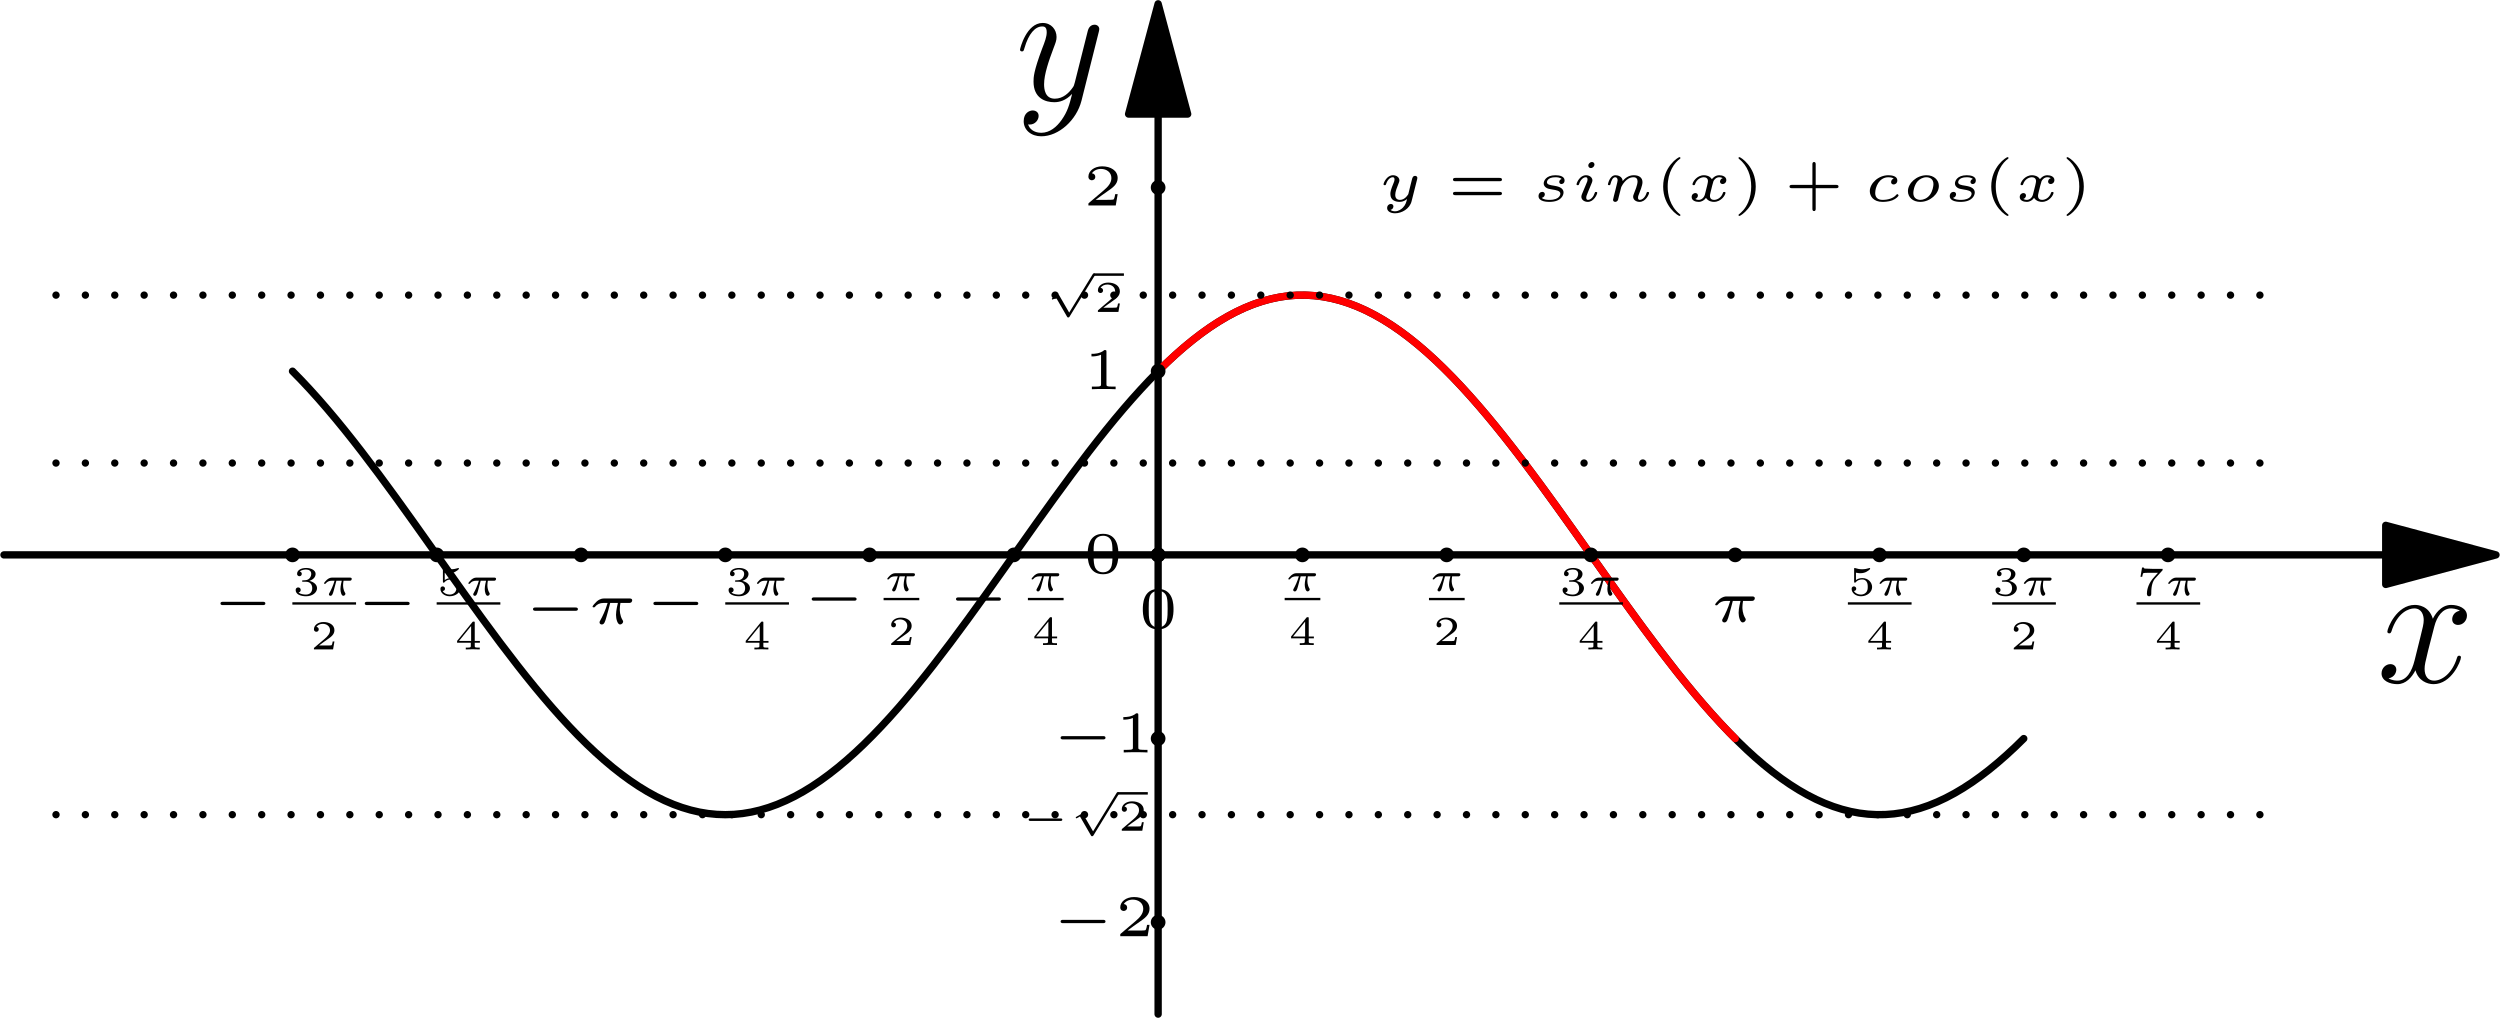 <?xml version='1.0' encoding='UTF-8'?>
<!-- This file was generated by dvisvgm 2.6.3 -->
<svg version='1.1' xmlns='http://www.w3.org/2000/svg' xmlns:xlink='http://www.w3.org/1999/xlink' width='170.065pt' height='69.244pt' viewBox='56.409 53.858 170.065 69.244'>
<defs>
<use id='g6-40' xlink:href='#g1-40' transform='scale(1.333)'/>
<use id='g6-41' xlink:href='#g1-41' transform='scale(1.333)'/>
<use id='g6-43' xlink:href='#g1-43' transform='scale(1.333)'/>
<use id='g6-48' xlink:href='#g1-48' transform='scale(1.333)'/>
<use id='g6-49' xlink:href='#g1-49' transform='scale(1.333)'/>
<use id='g6-50' xlink:href='#g1-50' transform='scale(1.333)'/>
<use id='g6-61' xlink:href='#g1-61' transform='scale(1.333)'/>
<use id='g4-25' xlink:href='#g3-25' transform='scale(1.429)'/>
<use id='g4-99' xlink:href='#g3-99' transform='scale(1.429)'/>
<use id='g4-105' xlink:href='#g3-105' transform='scale(1.429)'/>
<use id='g4-110' xlink:href='#g3-110' transform='scale(1.429)'/>
<use id='g4-111' xlink:href='#g3-111' transform='scale(1.429)'/>
<use id='g4-115' xlink:href='#g3-115' transform='scale(1.429)'/>
<use id='g4-120' xlink:href='#g3-120' transform='scale(1.429)'/>
<use id='g4-121' xlink:href='#g3-121' transform='scale(1.429)'/>
<use id='g5-50' xlink:href='#g1-50' transform='scale(0.933)'/>
<use id='g5-51' xlink:href='#g1-51' transform='scale(0.933)'/>
<use id='g5-52' xlink:href='#g1-52' transform='scale(0.933)'/>
<use id='g5-53' xlink:href='#g1-53' transform='scale(0.933)'/>
<use id='g5-55' xlink:href='#g1-55' transform='scale(0.933)'/>
<path id='g7-120' d='M5.667 -4.878C5.284 -4.806 5.141 -4.519 5.141 -4.292C5.141 -4.005 5.368 -3.909 5.535 -3.909C5.894 -3.909 6.145 -4.22 6.145 -4.543C6.145 -5.045 5.571 -5.272 5.069 -5.272C4.34 -5.272 3.933 -4.555 3.826 -4.328C3.551 -5.224 2.809 -5.272 2.594 -5.272C1.375 -5.272 0.729 -3.706 0.729 -3.443C0.729 -3.395 0.777 -3.335 0.861 -3.335C0.956 -3.335 0.98 -3.407 1.004 -3.455C1.411 -4.782 2.212 -5.033 2.558 -5.033C3.096 -5.033 3.204 -4.531 3.204 -4.244C3.204 -3.981 3.132 -3.706 2.989 -3.132L2.582 -1.494C2.403 -0.777 2.056 -0.12 1.423 -0.12C1.363 -0.12 1.064 -0.12 0.813 -0.275C1.243 -0.359 1.339 -0.717 1.339 -0.861C1.339 -1.1 1.16 -1.243 0.933 -1.243C0.646 -1.243 0.335 -0.992 0.335 -0.61C0.335 -0.108 0.897 0.12 1.411 0.12C1.985 0.12 2.391 -0.335 2.642 -0.825C2.833 -0.12 3.431 0.12 3.873 0.12C5.093 0.12 5.738 -1.447 5.738 -1.71C5.738 -1.769 5.691 -1.817 5.619 -1.817C5.511 -1.817 5.499 -1.757 5.464 -1.662C5.141 -0.61 4.447 -0.12 3.909 -0.12C3.491 -0.12 3.264 -0.43 3.264 -0.921C3.264 -1.184 3.312 -1.375 3.503 -2.164L3.921 -3.79C4.101 -4.507 4.507 -5.033 5.057 -5.033C5.081 -5.033 5.416 -5.033 5.667 -4.878Z'/>
<path id='g7-121' d='M3.144 1.339C2.821 1.793 2.355 2.2 1.769 2.2C1.626 2.2 1.052 2.176 0.873 1.626C0.909 1.638 0.968 1.638 0.992 1.638C1.351 1.638 1.59 1.327 1.59 1.052S1.363 0.681 1.184 0.681C0.992 0.681 0.574 0.825 0.574 1.411C0.574 2.02 1.088 2.439 1.769 2.439C2.965 2.439 4.172 1.339 4.507 0.012L5.679 -4.651C5.691 -4.71 5.715 -4.782 5.715 -4.854C5.715 -5.033 5.571 -5.153 5.392 -5.153C5.284 -5.153 5.033 -5.105 4.937 -4.746L4.053 -1.231C3.993 -1.016 3.993 -0.992 3.897 -0.861C3.658 -0.526 3.264 -0.12 2.69 -0.12C2.02 -0.12 1.961 -0.777 1.961 -1.1C1.961 -1.781 2.283 -2.702 2.606 -3.563C2.738 -3.909 2.809 -4.077 2.809 -4.316C2.809 -4.818 2.451 -5.272 1.865 -5.272C0.765 -5.272 0.323 -3.539 0.323 -3.443C0.323 -3.395 0.371 -3.335 0.454 -3.335C0.562 -3.335 0.574 -3.383 0.622 -3.551C0.909 -4.555 1.363 -5.033 1.829 -5.033C1.937 -5.033 2.14 -5.033 2.14 -4.639C2.14 -4.328 2.008 -3.981 1.829 -3.527C1.243 -1.961 1.243 -1.566 1.243 -1.279C1.243 -0.143 2.056 0.12 2.654 0.12C3.001 0.12 3.431 0.012 3.85 -0.43L3.862 -0.418C3.682 0.287 3.563 0.753 3.144 1.339Z'/>
<use id='g2-0' xlink:href='#g0-0' transform='scale(1.333)'/>
<path id='g3-25' d='M1.974 -0.994C2.024 -0.994 2.052 -0.994 2.092 -1.022C2.108 -1.039 2.136 -1.078 2.136 -1.117C2.136 -1.207 2.052 -1.207 2.005 -1.207H0.804C0.742 -1.207 0.616 -1.207 0.451 -1.067C0.375 -1 0.249 -0.857 0.249 -0.823C0.249 -0.784 0.288 -0.784 0.305 -0.784C0.344 -0.784 0.344 -0.787 0.367 -0.812C0.462 -0.932 0.596 -0.994 0.767 -0.994H0.966C0.865 -0.644 0.722 -0.353 0.624 -0.176C0.582 -0.104 0.582 -0.098 0.582 -0.07C0.582 -0.006 0.633 0.031 0.689 0.031C0.806 0.031 0.846 -0.098 0.91 -0.325C0.974 -0.543 1.025 -0.745 1.089 -0.994H1.456C1.445 -0.952 1.366 -0.647 1.366 -0.426C1.366 -0.232 1.436 0.031 1.56 0.031C1.627 0.031 1.705 -0.034 1.705 -0.106C1.705 -0.137 1.694 -0.151 1.674 -0.185C1.546 -0.395 1.546 -0.641 1.546 -0.692C1.546 -0.787 1.56 -0.899 1.576 -0.994H1.974Z'/>
<path id='g3-99' d='M1.442 -1.081C1.392 -1.067 1.313 -1.008 1.313 -0.913C1.313 -0.84 1.366 -0.798 1.436 -0.798C1.504 -0.798 1.61 -0.851 1.61 -0.991C1.61 -1.201 1.338 -1.238 1.184 -1.238C0.711 -1.238 0.3 -0.851 0.3 -0.479C0.3 -0.235 0.479 0.031 0.902 0.031C0.955 0.031 1.179 0.031 1.369 -0.042C1.557 -0.115 1.669 -0.244 1.669 -0.274C1.669 -0.297 1.632 -0.339 1.607 -0.339C1.593 -0.339 1.59 -0.336 1.546 -0.291C1.42 -0.148 1.184 -0.064 0.904 -0.064C0.669 -0.064 0.557 -0.196 0.557 -0.389C0.557 -0.675 0.742 -1.142 1.184 -1.142C1.215 -1.142 1.355 -1.142 1.442 -1.081Z'/>
<path id='g3-105' d='M1.109 -1.747C1.109 -1.814 1.058 -1.868 0.986 -1.868C0.907 -1.868 0.815 -1.792 0.815 -1.7C0.815 -1.621 0.876 -1.579 0.935 -1.579C1.028 -1.579 1.109 -1.663 1.109 -1.747ZM1.24 -0.403C1.24 -0.442 1.193 -0.442 1.182 -0.442C1.134 -0.442 1.131 -0.431 1.114 -0.378C1.067 -0.224 0.941 -0.064 0.801 -0.064C0.736 -0.064 0.717 -0.109 0.717 -0.171C0.717 -0.23 0.731 -0.26 0.753 -0.314C0.776 -0.37 0.798 -0.426 0.812 -0.465C0.823 -0.49 0.932 -0.75 0.972 -0.851C0.994 -0.907 1.011 -0.944 1.011 -0.991C1.011 -1.126 0.882 -1.238 0.706 -1.238C0.412 -1.238 0.255 -0.879 0.255 -0.804C0.255 -0.764 0.3 -0.764 0.314 -0.764C0.361 -0.764 0.364 -0.778 0.378 -0.82C0.44 -1.019 0.574 -1.142 0.694 -1.142C0.748 -1.142 0.778 -1.112 0.778 -1.036C0.778 -1.025 0.778 -0.988 0.762 -0.935C0.742 -0.885 0.616 -0.585 0.577 -0.49C0.557 -0.442 0.557 -0.437 0.515 -0.342C0.501 -0.302 0.484 -0.263 0.484 -0.216C0.484 -0.07 0.622 0.031 0.79 0.031C1.084 0.031 1.24 -0.333 1.24 -0.403Z'/>
<path id='g3-110' d='M0.546 -0.274C0.529 -0.204 0.498 -0.081 0.498 -0.067C0.498 -0.006 0.549 0.031 0.602 0.031C0.644 0.031 0.706 0.008 0.736 -0.062C0.739 -0.076 0.773 -0.207 0.79 -0.28C0.885 -0.658 0.885 -0.664 0.89 -0.675C0.927 -0.75 1.128 -1.142 1.47 -1.142C1.607 -1.142 1.666 -1.067 1.666 -0.941C1.666 -0.781 1.548 -0.493 1.484 -0.333C1.47 -0.3 1.456 -0.263 1.456 -0.216C1.456 -0.07 1.596 0.031 1.761 0.031C2.061 0.031 2.215 -0.333 2.215 -0.403C2.215 -0.442 2.167 -0.442 2.156 -0.442C2.108 -0.442 2.106 -0.431 2.089 -0.378C2.036 -0.21 1.907 -0.064 1.772 -0.064C1.708 -0.064 1.688 -0.109 1.688 -0.171C1.688 -0.23 1.7 -0.258 1.725 -0.319C1.772 -0.431 1.901 -0.75 1.901 -0.904C1.901 -1.112 1.753 -1.238 1.487 -1.238C1.232 -1.238 1.056 -1.084 0.958 -0.96C0.944 -1.19 0.72 -1.238 0.616 -1.238C0.336 -1.238 0.255 -0.809 0.255 -0.804C0.255 -0.764 0.3 -0.764 0.314 -0.764C0.361 -0.764 0.367 -0.781 0.378 -0.818C0.42 -0.98 0.484 -1.142 0.602 -1.142C0.697 -1.142 0.717 -1.053 0.717 -0.994C0.717 -0.955 0.689 -0.848 0.672 -0.776C0.652 -0.7 0.624 -0.585 0.61 -0.524L0.546 -0.274Z'/>
<path id='g3-111' d='M1.77 -0.728C1.77 -1.008 1.54 -1.238 1.182 -1.238C0.714 -1.238 0.297 -0.857 0.297 -0.479C0.297 -0.193 0.529 0.031 0.885 0.031C1.352 0.031 1.77 -0.353 1.77 -0.728ZM0.89 -0.064C0.753 -0.064 0.554 -0.129 0.554 -0.392C0.554 -0.476 0.591 -0.75 0.745 -0.935C0.851 -1.058 1.016 -1.142 1.176 -1.142C1.33 -1.142 1.512 -1.064 1.512 -0.815C1.512 -0.736 1.478 -0.476 1.341 -0.3C1.212 -0.132 1.028 -0.064 0.89 -0.064Z'/>
<path id='g3-115' d='M1.42 -1.058C1.322 -1.03 1.308 -0.946 1.308 -0.918C1.308 -0.848 1.366 -0.818 1.414 -0.818C1.448 -0.818 1.562 -0.843 1.562 -0.991C1.562 -1.179 1.341 -1.238 1.131 -1.238C0.658 -1.238 0.568 -0.949 0.568 -0.848S0.627 -0.689 0.678 -0.65C0.756 -0.594 0.84 -0.582 0.988 -0.557C1.165 -0.529 1.361 -0.498 1.361 -0.356C1.361 -0.353 1.361 -0.064 0.846 -0.064C0.739 -0.064 0.566 -0.073 0.476 -0.16C0.577 -0.182 0.622 -0.263 0.622 -0.33C0.622 -0.409 0.563 -0.445 0.501 -0.445C0.406 -0.445 0.322 -0.37 0.322 -0.244C0.322 0.031 0.759 0.031 0.84 0.031C1.414 0.031 1.512 -0.3 1.512 -0.414C1.512 -0.666 1.204 -0.714 1.058 -0.739C0.86 -0.77 0.722 -0.792 0.722 -0.907C0.722 -0.91 0.722 -1.142 1.126 -1.142C1.198 -1.142 1.347 -1.137 1.42 -1.058Z'/>
<path id='g3-120' d='M1.739 -1.098C1.61 -1.058 1.61 -0.935 1.61 -0.932C1.61 -0.885 1.644 -0.818 1.736 -0.818C1.814 -0.818 1.91 -0.885 1.91 -1.008C1.91 -1.173 1.725 -1.238 1.576 -1.238C1.394 -1.238 1.277 -1.12 1.221 -1.047C1.128 -1.207 0.949 -1.238 0.848 -1.238C0.498 -1.238 0.3 -0.907 0.3 -0.804C0.3 -0.764 0.344 -0.764 0.358 -0.764C0.384 -0.764 0.406 -0.767 0.417 -0.798C0.501 -1.072 0.731 -1.142 0.837 -1.142C0.93 -1.142 1.036 -1.103 1.036 -0.955C1.036 -0.885 0.986 -0.692 0.89 -0.319C0.848 -0.16 0.72 -0.064 0.599 -0.064C0.58 -0.064 0.498 -0.064 0.431 -0.109C0.557 -0.154 0.557 -0.26 0.557 -0.272C0.557 -0.353 0.496 -0.389 0.434 -0.389C0.364 -0.389 0.26 -0.333 0.26 -0.199C0.26 -0.028 0.451 0.031 0.594 0.031C0.748 0.031 0.874 -0.059 0.941 -0.16C1.053 0.008 1.232 0.031 1.319 0.031C1.672 0.031 1.87 -0.302 1.87 -0.403C1.87 -0.442 1.823 -0.442 1.812 -0.442C1.764 -0.442 1.758 -0.426 1.75 -0.4C1.669 -0.148 1.453 -0.064 1.33 -0.064C1.246 -0.064 1.131 -0.095 1.131 -0.252C1.131 -0.286 1.131 -0.305 1.154 -0.4C1.201 -0.596 1.277 -0.907 1.299 -0.958C1.336 -1.03 1.428 -1.142 1.571 -1.142C1.579 -1.142 1.674 -1.142 1.739 -1.098Z'/>
<path id='g3-121' d='M1.854 -1.044C1.865 -1.086 1.865 -1.106 1.865 -1.109C1.865 -1.17 1.814 -1.207 1.761 -1.207C1.649 -1.207 1.627 -1.109 1.607 -1.033L1.548 -0.801L1.462 -0.451C1.45 -0.414 1.436 -0.356 1.434 -0.339C1.431 -0.328 1.28 -0.064 1.042 -0.064C0.913 -0.064 0.812 -0.126 0.812 -0.305C0.812 -0.459 0.896 -0.664 0.977 -0.865C0.991 -0.899 1.011 -0.944 1.011 -0.991C1.011 -1.128 0.879 -1.238 0.706 -1.238C0.412 -1.238 0.255 -0.879 0.255 -0.804C0.255 -0.764 0.3 -0.764 0.314 -0.764C0.361 -0.764 0.364 -0.778 0.378 -0.82C0.437 -1.014 0.568 -1.142 0.694 -1.142C0.748 -1.142 0.778 -1.112 0.778 -1.036C0.778 -0.98 0.762 -0.941 0.742 -0.89C0.605 -0.557 0.58 -0.456 0.58 -0.344C0.58 -0.034 0.84 0.031 1.028 0.031C1.187 0.031 1.305 -0.048 1.375 -0.106C1.336 0.05 1.305 0.174 1.173 0.308C1.109 0.372 0.977 0.479 0.804 0.479C0.753 0.479 0.65 0.47 0.585 0.412C0.711 0.381 0.725 0.272 0.725 0.244C0.725 0.162 0.661 0.129 0.602 0.129C0.521 0.129 0.426 0.196 0.426 0.325C0.426 0.465 0.568 0.574 0.804 0.574C1.123 0.574 1.501 0.361 1.59 0.003L1.854 -1.044Z'/>
<path id='g0-0' d='M2.64 -0.666C2.688 -0.666 2.769 -0.666 2.769 -0.75S2.688 -0.834 2.64 -0.834H0.609C0.561 -0.834 0.48 -0.834 0.48 -0.75S0.561 -0.666 0.609 -0.666H2.64Z'/>
<path id='g0-112' d='M1.611 2.502L0.939 1.338C0.915 1.296 0.909 1.284 0.882 1.284C0.867 1.284 0.804 1.32 0.765 1.344L0.474 1.512C0.453 1.524 0.432 1.539 0.432 1.566S0.456 1.617 0.483 1.617C0.498 1.617 0.564 1.578 0.603 1.557L0.72 1.488L1.467 2.781C1.497 2.829 1.497 2.832 1.542 2.832C1.602 2.832 1.617 2.808 1.638 2.775L3.348 -0.015C3.378 -0.06 3.378 -0.066 3.378 -0.084C3.378 -0.129 3.339 -0.168 3.294 -0.168C3.246 -0.168 3.225 -0.132 3.21 -0.108L1.611 2.502Z'/>
<path id='g1-40' d='M1.323 -2.178C1.323 -2.181 1.332 -2.193 1.332 -2.208C1.332 -2.22 1.326 -2.25 1.281 -2.25C1.221 -2.25 0.45 -1.77 0.45 -0.75C0.45 0.267 1.221 0.75 1.281 0.75C1.326 0.75 1.332 0.72 1.332 0.708C1.332 0.687 1.32 0.678 1.308 0.669C0.777 0.246 0.681 -0.363 0.681 -0.75C0.681 -1.485 1.02 -1.968 1.323 -2.178Z'/>
<path id='g1-41' d='M1.173 -0.75C1.173 -1.767 0.402 -2.25 0.342 -2.25C0.294 -2.25 0.294 -2.214 0.294 -2.208C0.294 -2.205 0.294 -2.187 0.312 -2.169C0.762 -1.812 0.942 -1.29 0.942 -0.75C0.942 -0.48 0.891 -0.198 0.789 0.048C0.645 0.39 0.456 0.555 0.309 0.675C0.3 0.681 0.294 0.696 0.294 0.708C0.294 0.714 0.294 0.75 0.342 0.75C0.402 0.75 1.173 0.27 1.173 -0.75Z'/>
<path id='g1-43' d='M1.626 -0.666H2.67C2.709 -0.666 2.79 -0.666 2.79 -0.75S2.709 -0.834 2.67 -0.834H1.626V-1.878C1.626 -1.92 1.626 -2.001 1.542 -2.001S1.458 -1.92 1.458 -1.878V-0.834H0.411C0.372 -0.834 0.291 -0.834 0.291 -0.75S0.372 -0.666 0.411 -0.666H1.458V0.378C1.458 0.42 1.458 0.501 1.542 0.501S1.626 0.42 1.626 0.378V-0.666Z'/>
<path id='g1-48' d='M1.803 -0.96C1.803 -1.176 1.803 -1.998 1.02 -1.998S0.237 -1.176 0.237 -0.96C0.237 -0.741 0.237 0.066 1.02 0.066S1.803 -0.741 1.803 -0.96ZM1.02 -0.033C0.909 -0.033 0.657 -0.072 0.582 -0.375C0.54 -0.537 0.537 -0.75 0.537 -0.996C0.537 -1.218 0.537 -1.425 0.585 -1.596C0.66 -1.848 0.891 -1.899 1.02 -1.899C1.242 -1.899 1.401 -1.785 1.461 -1.575C1.503 -1.422 1.503 -1.173 1.503 -0.996C1.503 -0.792 1.503 -0.549 1.458 -0.369C1.38 -0.078 1.14 -0.033 1.02 -0.033Z'/>
<path id='g1-49' d='M1.194 -1.908C1.194 -1.998 1.185 -1.998 1.086 -1.998C0.873 -1.806 0.54 -1.806 0.48 -1.806H0.429V-1.674H0.48C0.549 -1.674 0.744 -1.683 0.918 -1.758V-0.258C0.918 -0.165 0.918 -0.132 0.6 -0.132H0.45V0C0.615 -0.012 0.882 -0.012 1.056 -0.012S1.497 -0.012 1.662 0V-0.132H1.512C1.194 -0.132 1.194 -0.165 1.194 -0.258V-1.908Z'/>
<path id='g1-50' d='M1.767 -0.579H1.641C1.632 -0.522 1.602 -0.336 1.554 -0.306C1.53 -0.288 1.278 -0.288 1.233 -0.288H0.645C0.843 -0.435 1.065 -0.603 1.245 -0.723C1.515 -0.909 1.767 -1.083 1.767 -1.401C1.767 -1.785 1.404 -1.998 0.975 -1.998C0.57 -1.998 0.273 -1.764 0.273 -1.47C0.273 -1.314 0.405 -1.287 0.447 -1.287C0.528 -1.287 0.624 -1.341 0.624 -1.464C0.624 -1.572 0.546 -1.632 0.453 -1.641C0.537 -1.776 0.711 -1.866 0.912 -1.866C1.203 -1.866 1.446 -1.692 1.446 -1.398C1.446 -1.146 1.272 -0.954 1.041 -0.759L0.309 -0.138C0.279 -0.111 0.276 -0.111 0.273 -0.09V0H1.668L1.767 -0.579Z'/>
<path id='g1-51' d='M0.99 -0.993C1.266 -0.993 1.449 -0.822 1.449 -0.525C1.449 -0.219 1.26 -0.057 0.993 -0.057C0.96 -0.057 0.603 -0.057 0.45 -0.213C0.573 -0.231 0.609 -0.324 0.609 -0.396C0.609 -0.507 0.525 -0.579 0.426 -0.579C0.33 -0.579 0.24 -0.516 0.24 -0.39C0.24 -0.078 0.594 0.066 1.002 0.066C1.494 0.066 1.8 -0.231 1.8 -0.522C1.8 -0.768 1.581 -0.978 1.239 -1.056C1.599 -1.173 1.695 -1.401 1.695 -1.569C1.695 -1.815 1.389 -1.998 1.011 -1.998C0.642 -1.998 0.345 -1.842 0.345 -1.572C0.345 -1.431 0.459 -1.395 0.516 -1.395C0.603 -1.395 0.687 -1.458 0.687 -1.566C0.687 -1.635 0.651 -1.719 0.543 -1.737C0.672 -1.875 0.939 -1.884 1.002 -1.884C1.221 -1.884 1.377 -1.773 1.377 -1.569C1.377 -1.395 1.263 -1.122 0.948 -1.104C0.864 -1.101 0.852 -1.098 0.774 -1.095C0.741 -1.092 0.708 -1.089 0.708 -1.044C0.708 -0.993 0.738 -0.993 0.792 -0.993H0.99Z'/>
<path id='g1-52' d='M1.851 -0.489V-0.621H1.476V-1.941C1.476 -2.013 1.473 -2.031 1.395 -2.031C1.335 -2.031 1.332 -2.028 1.299 -1.986L0.189 -0.621V-0.489H1.188V-0.255C1.188 -0.162 1.188 -0.132 0.927 -0.132H0.822V0C0.963 -0.006 1.158 -0.012 1.332 -0.012S1.698 -0.006 1.842 0V-0.132H1.737C1.476 -0.132 1.476 -0.162 1.476 -0.255V-0.489H1.851ZM1.212 -1.707V-0.621H0.33L1.212 -1.707Z'/>
<path id='g1-53' d='M0.588 -1.653C0.747 -1.614 0.882 -1.614 0.915 -1.614C1.119 -1.614 1.269 -1.674 1.347 -1.716C1.419 -1.752 1.623 -1.881 1.623 -1.947C1.623 -1.992 1.59 -1.998 1.581 -1.998C1.575 -1.998 1.569 -1.998 1.536 -1.983C1.422 -1.944 1.236 -1.902 1.038 -1.902C0.867 -1.902 0.702 -1.932 0.543 -1.986C0.51 -1.998 0.504 -1.998 0.498 -1.998C0.456 -1.998 0.456 -1.962 0.456 -1.914V-1.014C0.456 -0.963 0.456 -0.924 0.513 -0.924C0.546 -0.924 0.549 -0.93 0.576 -0.963C0.69 -1.095 0.849 -1.161 1.053 -1.161C1.227 -1.161 1.323 -1.059 1.365 -0.996C1.434 -0.894 1.449 -0.759 1.449 -0.615C1.449 -0.489 1.437 -0.321 1.32 -0.204C1.185 -0.066 1.014 -0.057 0.948 -0.057C0.753 -0.057 0.534 -0.141 0.441 -0.318C0.567 -0.327 0.609 -0.417 0.609 -0.486C0.609 -0.582 0.537 -0.654 0.441 -0.654C0.375 -0.654 0.273 -0.615 0.273 -0.477C0.273 -0.183 0.561 0.066 0.954 0.066C1.401 0.066 1.767 -0.234 1.767 -0.606C1.767 -0.945 1.476 -1.26 1.059 -1.26C0.87 -1.26 0.717 -1.212 0.588 -1.113V-1.653Z'/>
<path id='g1-55' d='M1.875 -1.8C1.902 -1.827 1.902 -1.833 1.905 -1.848V-1.932H1.179C1.101 -1.932 0.663 -1.944 0.609 -1.953C0.54 -1.968 0.537 -1.998 0.531 -2.028H0.405L0.291 -1.353H0.417C0.423 -1.398 0.456 -1.593 0.507 -1.626C0.525 -1.641 0.807 -1.644 0.852 -1.644H1.566C1.44 -1.497 1.278 -1.335 1.161 -1.188C0.804 -0.732 0.759 -0.3 0.759 -0.117C0.759 0.048 0.864 0.066 0.918 0.066C1.077 0.066 1.077 -0.087 1.077 -0.123V-0.183C1.077 -0.717 1.191 -1.047 1.371 -1.245L1.875 -1.8Z'/>
<path id='g1-61' d='M2.673 -1.023C2.715 -1.023 2.79 -1.023 2.79 -1.107S2.703 -1.191 2.658 -1.191H0.423C0.378 -1.191 0.291 -1.191 0.291 -1.107S0.369 -1.023 0.408 -1.023H2.673ZM2.658 -0.309C2.703 -0.309 2.79 -0.309 2.79 -0.393S2.715 -0.477 2.673 -0.477H0.408C0.366 -0.477 0.291 -0.477 0.291 -0.393S0.378 -0.309 0.423 -0.309H2.658Z'/>
</defs>
<g id='page1'>
<g transform='matrix(0.996 0 0 0.996 135.192 91.605)'>
<path d='M 0 -30.109L 0 31.364' fill='none' stroke='#000000' stroke-linecap='round' stroke-linejoin='round' stroke-miterlimit='10.037' stroke-width='0.502'/>
</g>
<g transform='matrix(0.996 0 0 0.996 135.192 91.605)'>
<path d='M 0 -37.637L -2.017 -30.109L 2.017 -30.109L 0 -37.637Z' fill='#000000'/>
</g>
<g transform='matrix(0.996 0 0 0.996 135.192 91.605)'>
<path d='M 0 -37.637L -2.017 -30.109L 2.017 -30.109L 0 -37.637Z' fill='none' stroke='#000000' stroke-linecap='round' stroke-linejoin='round' stroke-miterlimit='10.037' stroke-width='0.502'/>
</g><use x='125.473' y='60.691' xlink:href='#g7-121'/>
<g transform='matrix(0.996 0 0 0.996 135.192 91.605)'>
<path d='M 83.845 0L -78.828 -0' fill='none' stroke='#000000' stroke-linecap='round' stroke-linejoin='round' stroke-miterlimit='10.037' stroke-width='0.502'/>
</g>
<g transform='matrix(0.996 0 0 0.996 135.192 91.605)'>
<path d='M 91.373 0L 83.845 -2.017L 83.845 2.017L 91.373 0Z' fill='#000000'/>
</g>
<g transform='matrix(0.996 0 0 0.996 135.192 91.605)'>
<path d='M 91.373 0L 83.845 -2.017L 83.845 2.017L 91.373 0Z' fill='none' stroke='#000000' stroke-linecap='round' stroke-linejoin='round' stroke-miterlimit='10.037' stroke-width='0.502'/>
</g><use x='218.081' y='100.279' xlink:href='#g7-120'/>
<g transform='matrix(0.996 0 0 0.996 135.192 91.605)'>
<path d='M -59.121 -12.546C -58.718 -12.142 -58.324 -11.729 -57.938 -11.309C -57.536 -10.871 -57.142 -10.425 -56.756 -9.973C -56.355 -9.503 -55.961 -9.028 -55.573 -8.547C -55.173 -8.052 -54.78 -7.551 -54.391 -7.046C -53.992 -6.529 -53.599 -6.007 -53.209 -5.483C -52.811 -4.948 -52.417 -4.41 -52.026 -3.87C -51.63 -3.323 -51.236 -2.774 -50.844 -2.224C -50.448 -1.669 -50.055 -1.113 -49.661 -0.557C -49.267 -0 -48.873 0.557 -48.479 1.114C -48.086 1.669 -47.692 2.223 -47.297 2.776C -46.905 3.323 -46.511 3.869 -46.114 4.412C -45.723 4.947 -45.33 5.48 -44.932 6.01C -44.542 6.528 -44.148 7.043 -43.749 7.554C -43.361 8.051 -42.967 8.544 -42.567 9.032C -42.18 9.503 -41.786 9.969 -41.384 10.429C -40.998 10.871 -40.605 11.306 -40.202 11.733C -39.817 12.142 -39.423 12.543 -39.02 12.934C -38.635 13.306 -38.242 13.669 -37.837 14.019C -37.453 14.352 -37.06 14.674 -36.655 14.98C -36.271 15.271 -35.877 15.549 -35.472 15.809C -35.089 16.055 -34.695 16.286 -34.29 16.497C -33.905 16.697 -33.511 16.879 -33.108 17.038C -32.721 17.19 -32.327 17.322 -31.925 17.428C -31.536 17.531 -31.142 17.611 -30.743 17.664C -30.351 17.716 -29.956 17.742 -29.56 17.742C -29.165 17.742 -28.77 17.716 -28.378 17.664C -27.979 17.611 -27.584 17.531 -27.195 17.428C -26.794 17.322 -26.399 17.19 -26.013 17.038C -25.61 16.879 -25.215 16.697 -24.831 16.497C -24.426 16.286 -24.032 16.055 -23.648 15.809C -23.243 15.549 -22.849 15.271 -22.466 14.98C -22.061 14.674 -21.667 14.352 -21.283 14.019C -20.879 13.669 -20.485 13.306 -20.101 12.934C -19.697 12.543 -19.304 12.142 -18.919 11.733C -18.516 11.306 -18.122 10.871 -17.736 10.429C -17.335 9.969 -16.941 9.503 -16.554 9.032C -16.153 8.544 -15.76 8.051 -15.371 7.554C -14.972 7.043 -14.579 6.528 -14.189 6.01C -13.791 5.48 -13.397 4.947 -13.007 4.412C -12.61 3.869 -12.216 3.323 -11.824 2.776C -11.428 2.223 -11.035 1.669 -10.642 1.114C -10.247 0.557 -9.853 -0 -9.459 -0.557C -9.066 -1.113 -8.672 -1.669 -8.277 -2.224C -7.885 -2.774 -7.491 -3.323 -7.094 -3.87C -6.703 -4.41 -6.31 -4.948 -5.912 -5.483C -5.522 -6.007 -5.128 -6.529 -4.73 -7.046C -4.341 -7.551 -3.947 -8.052 -3.547 -8.547C -3.16 -9.028 -2.766 -9.504 -2.365 -9.973C -1.978 -10.425 -1.585 -10.871 -1.182 -11.309C -0.797 -11.73 -0.403 -12.143 0 -12.546C 0.385 -12.931 0.778 -13.306 1.182 -13.671C 1.566 -14.017 1.96 -14.353 2.365 -14.674C 2.749 -14.979 3.142 -15.272 3.547 -15.548C 3.931 -15.809 4.325 -16.056 4.73 -16.283C 5.114 -16.499 5.508 -16.698 5.912 -16.874C 6.298 -17.043 6.692 -17.191 7.094 -17.315C 7.482 -17.435 7.877 -17.532 8.277 -17.602C 8.668 -17.672 9.063 -17.716 9.459 -17.734C 9.854 -17.751 10.249 -17.742 10.642 -17.707C 11.039 -17.672 11.434 -17.61 11.824 -17.524C 12.225 -17.435 12.619 -17.321 13.007 -17.185C 13.409 -17.043 13.804 -16.878 14.189 -16.694C 14.593 -16.5 14.987 -16.285 15.371 -16.054C 15.776 -15.81 16.17 -15.548 16.554 -15.272C 16.959 -14.98 17.352 -14.673 17.736 -14.354C 18.141 -14.018 18.534 -13.668 18.919 -13.309C 19.323 -12.931 19.716 -12.542 20.101 -12.146C 20.504 -11.73 20.898 -11.306 21.283 -10.874C 21.685 -10.425 22.079 -9.969 22.466 -9.507C 22.867 -9.028 23.26 -8.544 23.648 -8.055C 24.048 -7.551 24.442 -7.043 24.831 -6.531C 25.229 -6.008 25.623 -5.48 26.013 -4.95C 26.41 -4.41 26.804 -3.868 27.195 -3.325C 27.592 -2.774 27.985 -2.222 28.378 -1.67C 28.773 -1.114 29.167 -0.557 29.56 -1.39286e-15C 29.954 0.557 30.348 1.114 30.743 1.67C 31.135 2.222 31.529 2.774 31.925 3.325C 32.317 3.868 32.71 4.41 33.108 4.95C 33.498 5.48 33.892 6.008 34.29 6.531C 34.679 7.043 35.073 7.551 35.472 8.055C 35.86 8.544 36.254 9.028 36.655 9.507C 37.042 9.969 37.435 10.425 37.837 10.874C 38.223 11.306 38.617 11.73 39.02 12.146C 39.405 12.542 39.798 12.931 40.202 13.309C 40.586 13.668 40.98 14.018 41.384 14.354C 41.768 14.673 42.162 14.98 42.567 15.272C 42.95 15.548 43.344 15.81 43.749 16.054C 44.133 16.285 44.527 16.5 44.932 16.694C 45.317 16.878 45.711 17.043 46.114 17.185C 46.501 17.321 46.896 17.435 47.297 17.524C 47.686 17.61 48.081 17.672 48.479 17.707C 48.872 17.742 49.267 17.751 49.661 17.734C 50.058 17.716 50.453 17.672 50.844 17.602C 51.243 17.532 51.638 17.435 52.026 17.315C 52.428 17.191 52.823 17.043 53.209 16.874C 53.613 16.698 54.007 16.499 54.391 16.283C 54.796 16.056 55.19 15.809 55.573 15.548C 55.978 15.272 56.372 14.979 56.756 14.674C 57.16 14.353 57.554 14.017 57.938 13.671C 58.343 13.307 58.737 12.932 59.121 12.546' fill='none' stroke='#000000' stroke-linecap='round' stroke-linejoin='round' stroke-miterlimit='10.037' stroke-width='0.502'/>
</g>
<g transform='matrix(0.996 0 0 0.996 135.192 91.605)'>
<path d='M 0 -12.546C 0.13 -12.676 0.262 -12.806 0.394 -12.934C 0.524 -13.06 0.656 -13.185 0.788 -13.309C 0.919 -13.431 1.05 -13.551 1.182 -13.671C 1.313 -13.788 1.444 -13.904 1.577 -14.019C 1.707 -14.132 1.838 -14.244 1.971 -14.354C 2.101 -14.462 2.232 -14.569 2.365 -14.674C 2.495 -14.778 2.626 -14.88 2.759 -14.98C 2.889 -15.079 3.021 -15.176 3.153 -15.272C 3.283 -15.365 3.415 -15.457 3.547 -15.548C 3.677 -15.636 3.809 -15.723 3.941 -15.809C 4.072 -15.892 4.203 -15.974 4.336 -16.054C 4.466 -16.132 4.597 -16.209 4.73 -16.283C 4.86 -16.356 4.991 -16.427 5.124 -16.497C 5.254 -16.564 5.385 -16.63 5.518 -16.694C 5.648 -16.756 5.78 -16.816 5.912 -16.874C 6.042 -16.931 6.174 -16.986 6.306 -17.038C 6.437 -17.089 6.568 -17.139 6.7 -17.185C 6.831 -17.231 6.962 -17.274 7.094 -17.315C 7.225 -17.355 7.356 -17.393 7.489 -17.428C 7.619 -17.463 7.751 -17.495 7.883 -17.524C 8.014 -17.553 8.145 -17.579 8.277 -17.602C 8.408 -17.626 8.539 -17.646 8.671 -17.664C 8.802 -17.681 8.933 -17.696 9.065 -17.707C 9.196 -17.719 9.328 -17.728 9.459 -17.734C 9.591 -17.739 9.722 -17.742 9.853 -17.742C 9.985 -17.742 10.116 -17.739 10.248 -17.734C 10.379 -17.728 10.511 -17.719 10.642 -17.707C 10.773 -17.696 10.905 -17.681 11.036 -17.664C 11.168 -17.646 11.299 -17.626 11.43 -17.602C 11.562 -17.579 11.693 -17.553 11.824 -17.524C 11.956 -17.495 12.088 -17.463 12.218 -17.428C 12.35 -17.393 12.482 -17.355 12.612 -17.315C 12.745 -17.274 12.876 -17.231 13.007 -17.185C 13.139 -17.139 13.27 -17.089 13.401 -17.038C 13.533 -16.986 13.664 -16.931 13.795 -16.874C 13.927 -16.816 14.059 -16.756 14.189 -16.694C 14.321 -16.63 14.453 -16.564 14.583 -16.497C 14.716 -16.427 14.847 -16.356 14.977 -16.283C 15.11 -16.209 15.241 -16.132 15.371 -16.054C 15.504 -15.974 15.635 -15.892 15.765 -15.809C 15.898 -15.723 16.029 -15.636 16.16 -15.548C 16.292 -15.457 16.424 -15.365 16.554 -15.272C 16.686 -15.176 16.818 -15.079 16.948 -14.98C 17.081 -14.88 17.212 -14.778 17.342 -14.674C 17.475 -14.569 17.606 -14.462 17.736 -14.354C 17.869 -14.244 18 -14.132 18.13 -14.019C 18.263 -13.904 18.394 -13.788 18.524 -13.671C 18.657 -13.551 18.788 -13.431 18.919 -13.309C 19.051 -13.185 19.182 -13.06 19.313 -12.934C 19.445 -12.806 19.576 -12.676 19.707 -12.546C 19.839 -12.413 19.971 -12.28 20.101 -12.146C 20.233 -12.009 20.365 -11.872 20.495 -11.733C 20.628 -11.593 20.759 -11.452 20.889 -11.309C 21.022 -11.165 21.153 -11.02 21.283 -10.874C 21.416 -10.727 21.547 -10.578 21.678 -10.429C 21.81 -10.277 21.941 -10.125 22.072 -9.973C 22.204 -9.818 22.335 -9.663 22.466 -9.507C 22.598 -9.349 22.729 -9.191 22.86 -9.032C 22.992 -8.871 23.123 -8.709 23.254 -8.547C 23.386 -8.384 23.517 -8.22 23.648 -8.055C 23.78 -7.889 23.912 -7.722 24.042 -7.554C 24.174 -7.385 24.306 -7.216 24.436 -7.046C 24.569 -6.875 24.7 -6.703 24.831 -6.531C 24.962 -6.358 25.094 -6.184 25.225 -6.01C 25.357 -5.835 25.488 -5.659 25.619 -5.483C 25.751 -5.305 25.882 -5.128 26.013 -4.95C 26.145 -4.771 26.276 -4.592 26.407 -4.412C 26.539 -4.232 26.67 -4.051 26.801 -3.87C 26.933 -3.689 27.064 -3.507 27.195 -3.325C 27.327 -3.142 27.459 -2.959 27.59 -2.776C 27.721 -2.592 27.853 -2.408 27.984 -2.224C 28.115 -2.039 28.247 -1.854 28.378 -1.67C 28.509 -1.485 28.641 -1.299 28.772 -1.114C 28.904 -0.929 29.035 -0.743 29.166 -0.557C 29.298 -0.372 29.429 -0.186 29.56 -1.39286e-15C 29.692 0.186 29.823 0.372 29.954 0.557C 30.086 0.743 30.217 0.929 30.349 1.114C 30.48 1.299 30.611 1.485 30.743 1.67C 30.874 1.854 31.005 2.039 31.137 2.224C 31.268 2.408 31.399 2.592 31.531 2.776C 31.662 2.959 31.794 3.142 31.925 3.325C 32.056 3.507 32.188 3.689 32.319 3.87C 32.45 4.051 32.582 4.232 32.713 4.412C 32.844 4.592 32.976 4.771 33.108 4.95C 33.239 5.128 33.37 5.305 33.502 5.483C 33.633 5.659 33.764 5.835 33.896 6.01C 34.027 6.184 34.158 6.358 34.29 6.531C 34.421 6.703 34.552 6.875 34.684 7.046C 34.815 7.216 34.946 7.385 35.078 7.554C 35.209 7.722 35.34 7.889 35.472 8.055C 35.603 8.22 35.734 8.384 35.867 8.547C 35.997 8.709 36.129 8.871 36.261 9.032C 36.391 9.191 36.523 9.349 36.655 9.507C 36.785 9.663 36.917 9.818 37.049 9.973C 37.179 10.125 37.311 10.277 37.443 10.429C 37.574 10.578 37.705 10.727 37.837 10.874C 37.968 11.02 38.099 11.165 38.231 11.309C 38.362 11.452 38.493 11.593 38.626 11.733C 38.756 11.872 38.887 12.009 39.02 12.146C 39.15 12.28 39.281 12.413 39.414 12.546' fill='none' stroke='#ff0000' stroke-linecap='round' stroke-linejoin='round' stroke-miterlimit='10.037' stroke-width='0.502'/>
</g><use x='70.768' y='95.908' xlink:href='#g2-0'/>
<use x='76.297' y='94.358' xlink:href='#g5-51'/>
<use x='78.202' y='94.358' xlink:href='#g3-25'/>
<rect x='76.297' y='94.828' height='0.16' width='4.333'/>
<use x='77.51' y='98.036' xlink:href='#g5-50'/>
<g transform='matrix(0.996 0 0 0.996 135.192 91.605)'>
<circle cx='-59.121' cy='-0' r='0.502' fill='#000000'/>
</g><use x='80.584' y='95.908' xlink:href='#g2-0'/>
<use x='86.113' y='94.358' xlink:href='#g5-53'/>
<use x='88.019' y='94.358' xlink:href='#g3-25'/>
<rect x='86.113' y='94.828' height='0.16' width='4.333'/>
<use x='87.327' y='98.036' xlink:href='#g5-52'/>
<g transform='matrix(0.996 0 0 0.996 135.192 91.605)'>
<circle cx='-49.267' cy='-0' r='0.502' fill='#000000'/>
</g><use x='92.029' y='96.295' xlink:href='#g2-0'/>
<use x='96.362' y='96.295' xlink:href='#g4-25'/>
<g transform='matrix(0.996 0 0 0.996 135.192 91.605)'>
<circle cx='-39.414' cy='-0' r='0.502' fill='#000000'/>
</g><use x='100.218' y='95.908' xlink:href='#g2-0'/>
<use x='105.746' y='94.358' xlink:href='#g5-51'/>
<use x='107.652' y='94.358' xlink:href='#g3-25'/>
<rect x='105.746' y='94.828' height='0.16' width='4.333'/>
<use x='106.96' y='98.036' xlink:href='#g5-52'/>
<g transform='matrix(0.996 0 0 0.996 135.192 91.605)'>
<circle cx='-29.56' cy='-0' r='0.502' fill='#000000'/>
</g><use x='110.987' y='95.609' xlink:href='#g2-0'/>
<use x='116.516' y='94.059' xlink:href='#g3-25'/>
<rect x='116.516' y='94.529' height='0.16' width='2.428'/>
<use x='116.777' y='97.736' xlink:href='#g5-50'/>
<g transform='matrix(0.996 0 0 0.996 135.192 91.605)'>
<circle cx='-19.707' cy='-0' r='0.502' fill='#000000'/>
</g><use x='120.804' y='95.609' xlink:href='#g2-0'/>
<use x='126.333' y='94.059' xlink:href='#g3-25'/>
<rect x='126.333' y='94.529' height='0.16' width='2.428'/>
<use x='126.594' y='97.736' xlink:href='#g5-52'/>
<g transform='matrix(0.996 0 0 0.996 135.192 91.605)'>
<circle cx='-9.853' cy='-0' r='0.502' fill='#000000'/>
</g><use x='133.835' y='96.584' xlink:href='#g6-48'/>
<g transform='matrix(0.996 0 0 0.996 135.192 91.605)'>
<circle cx='0' cy='-0' r='0.502' fill='#000000'/>
</g><use x='143.799' y='94.059' xlink:href='#g3-25'/>
<rect x='143.799' y='94.529' height='0.16' width='2.428'/>
<use x='144.06' y='97.736' xlink:href='#g5-52'/>
<g transform='matrix(0.996 0 0 0.996 135.192 91.605)'>
<circle cx='9.853' cy='-0' r='0.502' fill='#000000'/>
</g><use x='153.616' y='94.059' xlink:href='#g3-25'/>
<rect x='153.616' y='94.529' height='0.16' width='2.428'/>
<use x='153.877' y='97.736' xlink:href='#g5-50'/>
<g transform='matrix(0.996 0 0 0.996 135.192 91.605)'>
<circle cx='19.707' cy='-0' r='0.502' fill='#000000'/>
</g><use x='162.48' y='94.358' xlink:href='#g5-51'/>
<use x='164.385' y='94.358' xlink:href='#g3-25'/>
<rect x='162.48' y='94.828' height='0.16' width='4.333'/>
<use x='163.693' y='98.036' xlink:href='#g5-52'/>
<g transform='matrix(0.996 0 0 0.996 135.192 91.605)'>
<circle cx='29.56' cy='-0' r='0.502' fill='#000000'/>
</g><use x='172.729' y='96.156' xlink:href='#g4-25'/>
<g transform='matrix(0.996 0 0 0.996 135.192 91.605)'>
<circle cx='39.414' cy='-0' r='0.502' fill='#000000'/>
</g><use x='182.113' y='94.358' xlink:href='#g5-53'/>
<use x='184.018' y='94.358' xlink:href='#g3-25'/>
<rect x='182.113' y='94.828' height='0.16' width='4.333'/>
<use x='183.327' y='98.036' xlink:href='#g5-52'/>
<g transform='matrix(0.996 0 0 0.996 135.192 91.605)'>
<circle cx='49.267' cy='-0' r='0.502' fill='#000000'/>
</g><use x='191.929' y='94.358' xlink:href='#g5-51'/>
<use x='193.835' y='94.358' xlink:href='#g3-25'/>
<rect x='191.929' y='94.828' height='0.16' width='4.333'/>
<use x='193.143' y='98.036' xlink:href='#g5-50'/>
<g transform='matrix(0.996 0 0 0.996 135.192 91.605)'>
<circle cx='59.121' cy='-0' r='0.502' fill='#000000'/>
</g><use x='201.746' y='94.358' xlink:href='#g5-55'/>
<use x='203.652' y='94.358' xlink:href='#g3-25'/>
<rect x='201.746' y='94.828' height='0.16' width='4.333'/>
<use x='202.96' y='98.036' xlink:href='#g5-52'/>
<g transform='matrix(0.996 0 0 0.996 135.192 91.605)'>
<circle cx='68.974' cy='-0' r='0.502' fill='#000000'/>
</g><use x='150.161' y='67.547' xlink:href='#g4-121'/>
<use x='154.862' y='67.547' xlink:href='#g6-61'/>
<use x='160.609' y='67.547' xlink:href='#g4-115'/>
<use x='163.29' y='67.547' xlink:href='#g4-105'/>
<use x='165.424' y='67.547' xlink:href='#g4-110'/>
<use x='168.947' y='67.547' xlink:href='#g6-40'/>
<use x='171.114' y='67.547' xlink:href='#g4-120'/>
<use x='174.281' y='67.547' xlink:href='#g6-41'/>
<use x='177.756' y='67.547' xlink:href='#g6-43'/>
<use x='183.176' y='67.547' xlink:href='#g4-99'/>
<use x='185.773' y='67.547' xlink:href='#g4-111'/>
<use x='188.584' y='67.547' xlink:href='#g4-115'/>
<use x='191.265' y='67.547' xlink:href='#g6-40'/>
<use x='193.432' y='67.547' xlink:href='#g4-120'/>
<use x='196.598' y='67.547' xlink:href='#g6-41'/>
<g transform='matrix(0.996 0 0 0.996 135.192 91.605)'>
<path d='M -75.275 17.742L 75.275 17.742' fill='none' stroke='#000000' stroke-linecap='round' stroke-linejoin='round' stroke-miterlimit='10.037' stroke-width='0.502' stroke-dasharray='0,2.007'/>
</g>
<g transform='matrix(0.996 0 0 0.996 135.192 91.605)'>
<path d='M -75.275 -17.742L 75.275 -17.742' fill='none' stroke='#000000' stroke-linecap='round' stroke-linejoin='round' stroke-miterlimit='10.037' stroke-width='0.502' stroke-dasharray='0,2.007'/>
</g>
<g transform='matrix(0.996 0 0 0.996 135.192 91.605)'>
<path d='M -75.275 -6.273L 75.275 -6.273' fill='none' stroke='#000000' stroke-linecap='round' stroke-linejoin='round' stroke-miterlimit='10.037' stroke-width='0.502' stroke-dasharray='0,2.007'/>
</g><use x='127.919' y='117.543' xlink:href='#g2-0'/>
<use x='132.252' y='117.543' xlink:href='#g6-50'/>
<g transform='matrix(0.996 0 0 0.996 135.192 91.605)'>
<circle cx='0' cy='25.092' r='0.502' fill='#000000'/>
</g><use x='127.919' y='105.044' xlink:href='#g2-0'/>
<use x='132.252' y='105.044' xlink:href='#g6-49'/>
<g transform='matrix(0.996 0 0 0.996 135.192 91.605)'>
<circle cx='0' cy='12.546' r='0.502' fill='#000000'/>
</g><use x='130.085' y='92.834' xlink:href='#g6-48'/>
<g transform='matrix(0.996 0 0 0.996 135.192 91.605)'>
<circle cx='0' cy='-0' r='0.502' fill='#000000'/>
</g><use x='130.085' y='80.335' xlink:href='#g6-49'/>
<g transform='matrix(0.996 0 0 0.996 135.192 91.605)'>
<circle cx='0' cy='-12.546' r='0.502' fill='#000000'/>
</g><use x='130.085' y='67.836' xlink:href='#g6-50'/>
<g transform='matrix(0.996 0 0 0.996 135.192 91.605)'>
<circle cx='0' cy='-25.092' r='0.502' fill='#000000'/>
</g><use x='127.53' y='72.621' xlink:href='#g0-112'/>
<rect x='130.822' y='72.453' height='0.168' width='2.042'/>
<use x='130.822' y='75.079' xlink:href='#g1-50'/>
<use x='125.905' y='110.368' xlink:href='#g0-0'/>
<use x='129.155' y='107.91' xlink:href='#g0-112'/>
<rect x='132.447' y='107.742' height='0.168' width='2.042'/>
<use x='132.447' y='110.368' xlink:href='#g1-50'/>
</g>
</svg>